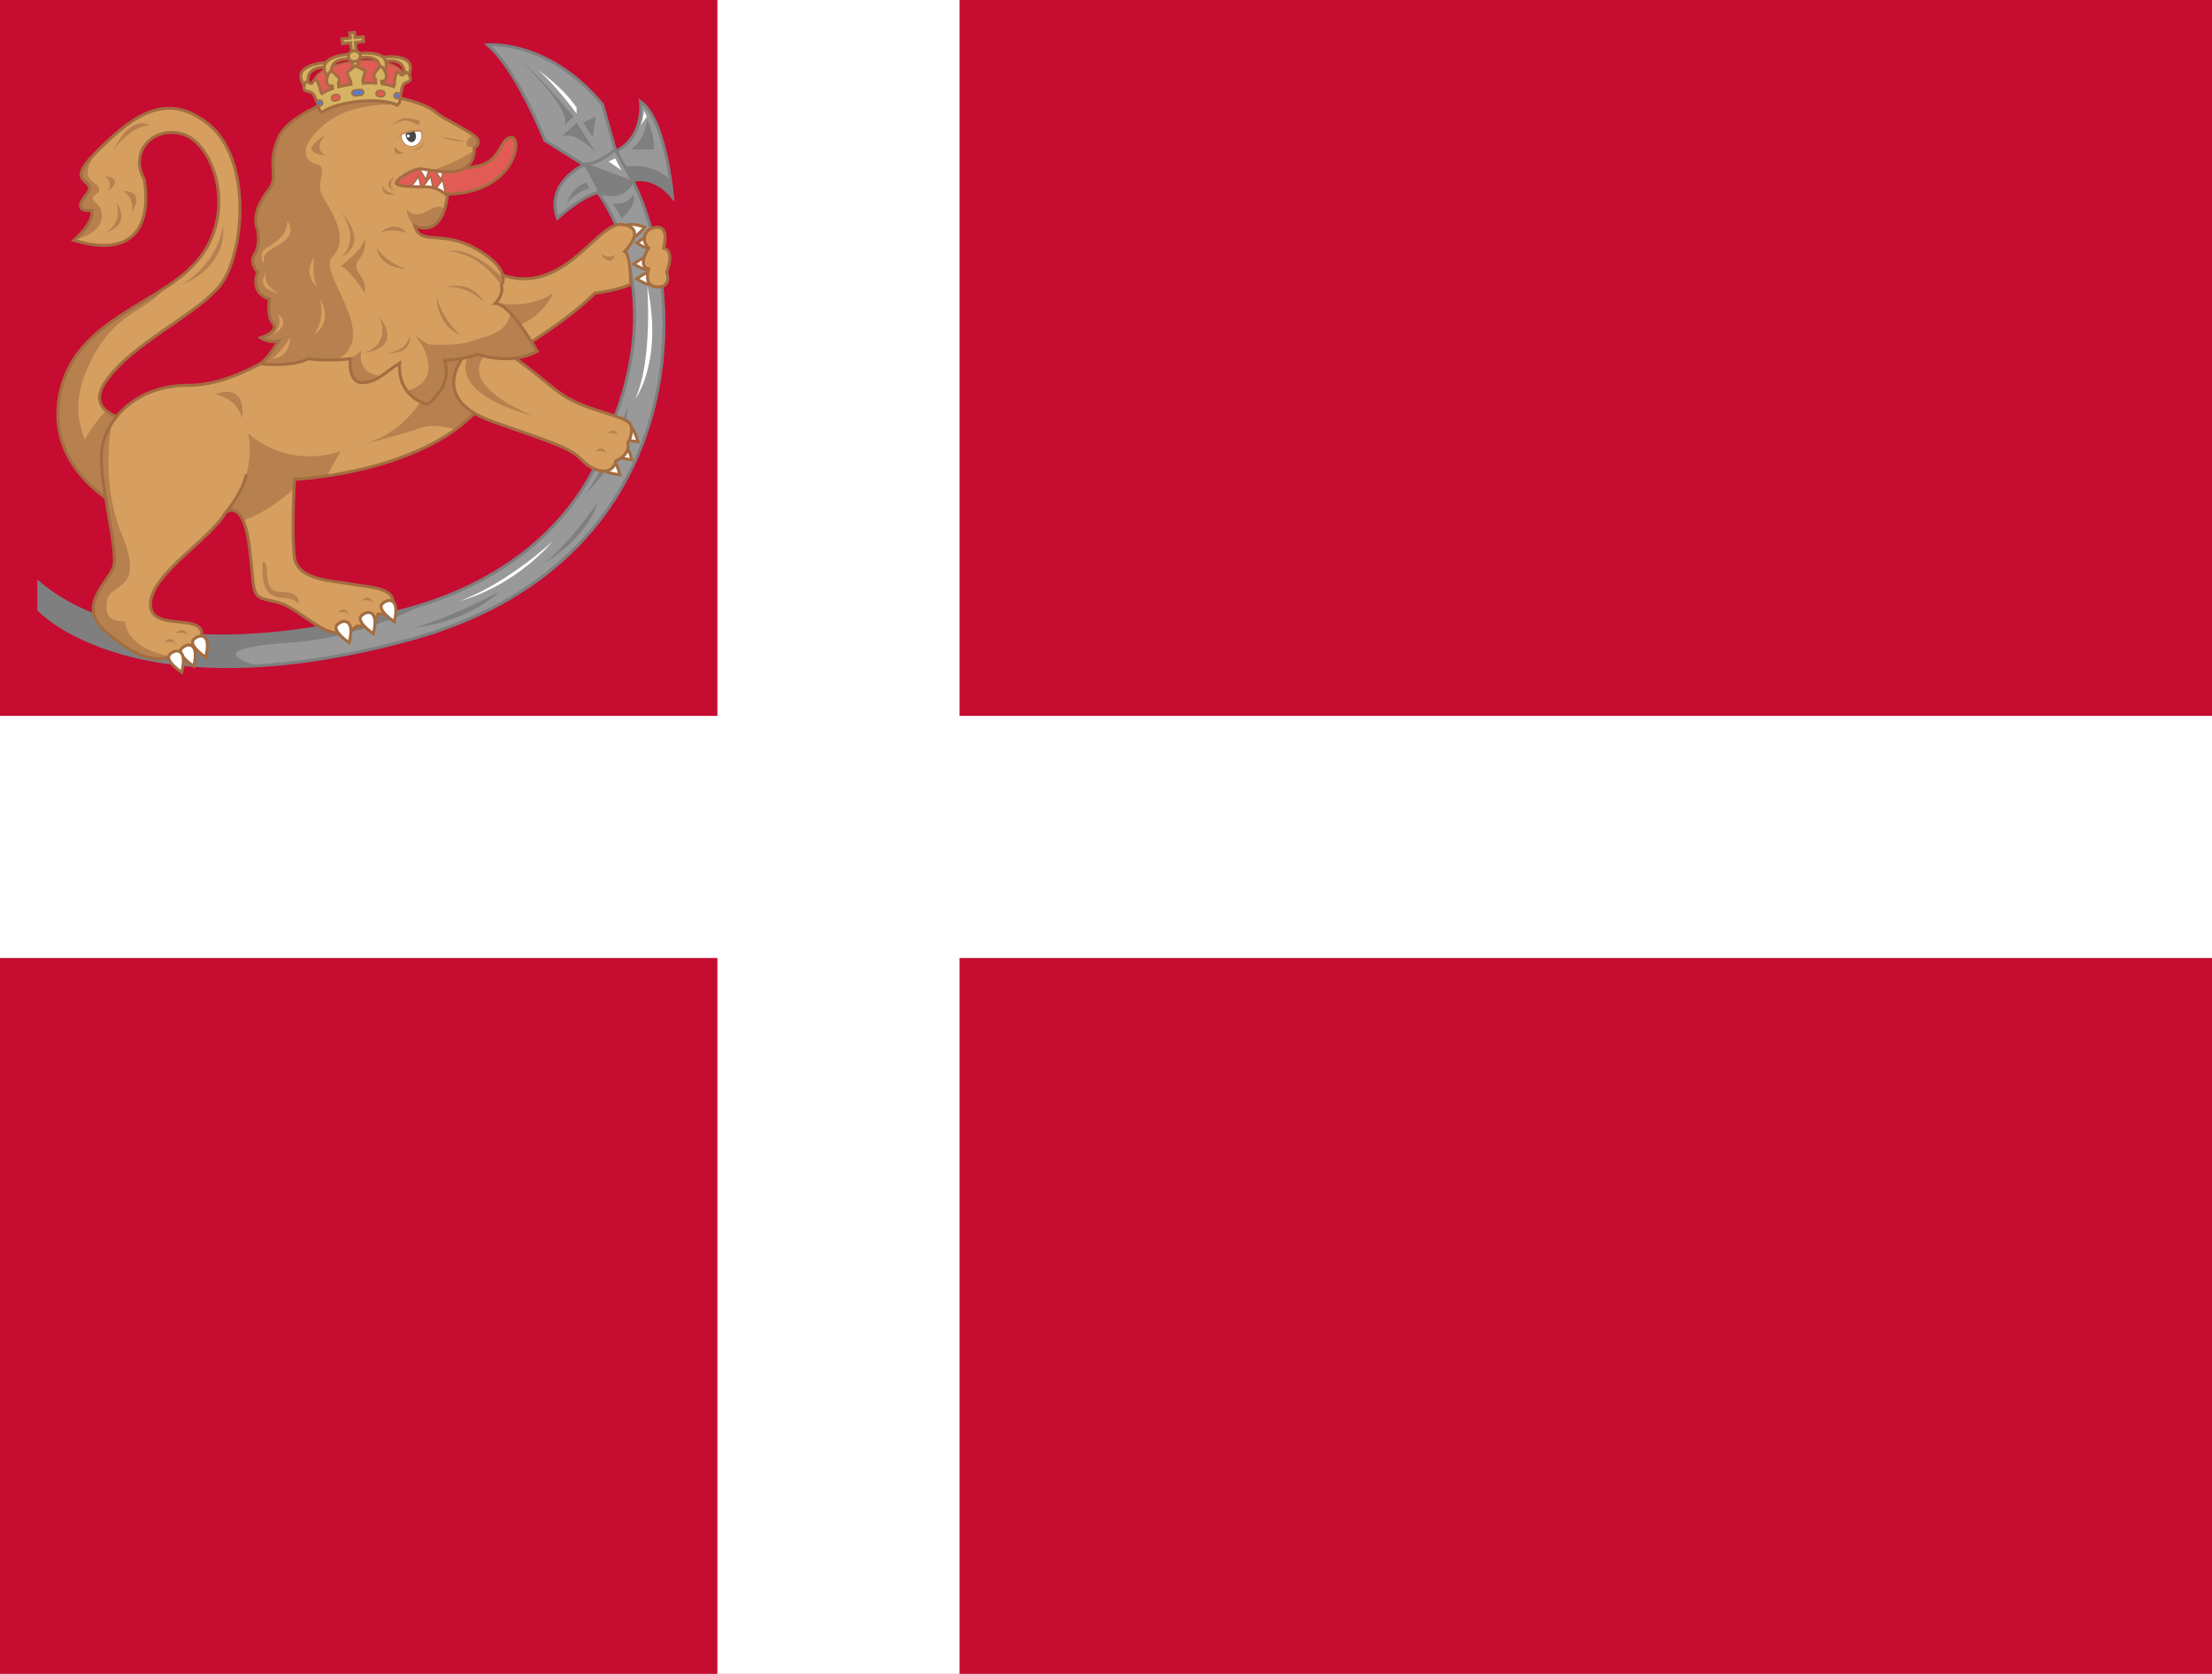 <?xml version="1.0" encoding="utf-8"?>
<!-- Generator: Adobe Illustrator 22.1.0, SVG Export Plug-In . SVG Version: 6.00 Build 0)  -->
<svg version="1.1" id="레이어_1" xmlns="http://www.w3.org/2000/svg" xmlns:xlink="http://www.w3.org/1999/xlink" x="0px"
	 y="0px" viewBox="0 0 740 560" style="enable-background:new 0 0 740 560;" xml:space="preserve">
<style type="text/css">
	.st0{fill:#C60C31;}
	.st1{fill:#FFFFFF;}
	.st2{fill:#999999;}
	.st3{fill:#7F7F7F;}
	.st4{fill:none;stroke:#7F7F7F;stroke-miterlimit:10;}
	.st5{fill:#E25C56;stroke:#A36D41;stroke-width:0.5;stroke-miterlimit:10;}
	.st6{fill:#FFFFFF;stroke:#A36D41;stroke-miterlimit:10;}
	.st7{fill:#D69F5F;}
	.st8{fill:#B7804F;}
	.st9{fill:none;stroke:#A36D41;stroke-miterlimit:10;}
	.st10{fill:#E25C56;stroke:#A36D41;stroke-miterlimit:10;}
	.st11{fill:#FFFFFF;stroke:#A36D41;stroke-width:0.5;stroke-miterlimit:10;}
	.st12{fill:#474747;}
	.st13{fill:#D6B363;stroke:#A36D41;stroke-miterlimit:10;}
	.st14{fill:#5C7DC4;stroke:#A36D41;stroke-width:0.5;stroke-miterlimit:10;}
	.st15{fill:#999999;stroke:#7F7F7F;stroke-miterlimit:10;}
	.st16{fill:#D69F5F;stroke:#A36D41;stroke-miterlimit:10;}
	.st17{fill:none;stroke:#B7804F;stroke-width:0.25;stroke-miterlimit:10;}
</style>
<g>
	<rect class="st0" width="740" height="560"/>
	<rect x="240" class="st1" width="81" height="560"/>
	<g>
		<path class="st2" d="M13,195v9c0,0,32,35,124,10s96-112,74-155l-12,4c0,0,27,32,4,83c0,0-11.5,50.5-84.5,61.5
			C118.5,207.5,49.5,225.5,13,195z"/>
		<path class="st3" d="M210,136c0,0-7,20-14,29C196,165,209,154,210,136z"/>
		<path class="st3" d="M97,215c16.7-1.1,32.5-6.7,45.7-13.2c-7.2,2.4-15.2,4.3-24.2,5.7c0,0-69,18-105.5-12.5v9
			c0,0,19.8,21.6,73,18.7C77,220,72.8,216.6,97,215z"/>
		<path class="st4" d="M13,195v9c0,0,32,35,124,10s96-112,74-155l-12,4c0,0,27,32,4,83c0,0-11.5,50.5-84.5,61.5
			C118.5,207.5,49.5,225.5,13,195z"/>
		<path class="st1" d="M216.5,95.5c0,0,2,25-4,38C212.5,133.5,222,121,216.5,95.5z"/>
		<path class="st1" d="M185,181c0,0-15,14-31,20C154,201,171,197,185,181z"/>
		
			<ellipse transform="matrix(0.996 -9.267278e-02 9.267278e-02 0.996 -1.931 11.216)" class="st5" cx="119.8" cy="26.4" rx="15" ry="6"/>
		<path class="st6" d="M215.7,76c0,0-4.5,5.6-6.3,3.5C207.6,77.3,207.9,73.3,215.7,76z"/>
		<path class="st6" d="M213,93.3c0,0,5.7-4.4,7-1.9S220,97.7,213,93.3z"/>
		<path class="st6" d="M212,88.3c0,0,5.7-4.4,7-1.9S219,92.7,212,88.3z"/>
		<path class="st6" d="M213,81.3c0,0,5.7-4.4,7-1.9S220,85.7,213,81.3z"/>
		<path class="st7" d="M175,116.1c0,0,15-9,24-18c0,0,8-1,12-3c0,0,0-10-2-11c0,0,8-8-1-9s-21.4,29-46.2,13.9l-2.8,14l11,13
			L175,116.1z"/>
		<path class="st8" d="M165,101.1c0,0,11,3,20-3c0,0-4,10-16,12L165,101.1z"/>
		<path class="st9" d="M175,116.1c0,0,15-9,24-18c0,0,8-1,12-3c0,0,0-10-2-11c0,0,8-8-1-9s-21.4,29-46.2,13.9l-2.8,14l11,13
			L175,116.1z"/>
		<path class="st7" d="M40.9,169.9c0,0-26-12-20.9-38s35-30,47.1-46s4.1-38-5.9-41s-18,6-13,15c0,0,6.5,29.5-23.5,20.5c0,0,7-6,6-10
			c0,0-7,1-2-5s-8-3,3-14s23-22,38-9.9s11.9,44,3.9,54s-29,19-38.1,31.9s13,14,13,14L40.9,169.9z"/>
		<path class="st8" d="M40.9,169.9l1.7-6.3c-8.3-5.8-22.4-19.4-13.6-39.8c8.7-20.3,20.1-19,26-27.5c-13.7,9-31.3,16.1-35.1,35.5
			C14.9,157.8,40.9,169.9,40.9,169.9z"/>
		<g>
			<path class="st8" d="M24.8,80.2c11.1-2.4,10.5-9.9,7.3-12.3c-4-3,5-3-1-7c-5-3.4,1.7-10.6,3.9-12.8c-1.2,1.1-2.3,2.2-3.4,3.4
				c-11,11,2,8-3,14s2,5,2,5C31.5,74,25.9,79.1,24.8,80.2z"/>
			<path class="st8" d="M35.7,47.3L35.7,47.3C35.7,47.3,35.7,47.4,35.7,47.3L35.7,47.3z"/>
		</g>
		<path class="st8" d="M39.1,67.9c0,0,2,7-4,10C35.1,77.9,44.1,75.9,39.1,67.9z"/>
		<path class="st8" d="M41.1,63.9c0,0,4,2,3,7C44.1,70.9,49.1,63.9,41.1,63.9z"/>
		<path class="st8" d="M35.1,58.9c0,0,3,2,1,5C36.1,63.9,42.1,59.9,35.1,58.9z"/>
		<path class="st8" d="M35.5,137.4c-3.6,3.7-8.2,9.7-10.7,18.5c6.4,9.4,16.1,14,16.1,14l7.5-28.5C48.5,141.4,39.7,141,35.5,137.4z"
			/>
		<path class="st9" d="M40.9,169.9c0,0-26-12-20.9-38s35-30,47.1-46s4.1-38-5.9-41s-18,6-13,15c0,0,6.5,29.5-23.5,20.5c0,0,7-6,6-10
			c0,0-7,1-2-5s-8-3,3-14s23-22,38-9.9s11.9,44,3.9,54s-29,19-38.1,31.9s13,14,13,14L40.9,169.9z"/>
		<path class="st7" d="M100,113c0,0-19,16-37,15.9c-18,0-28,12-29,22s5.9,34,3.9,39s-12,13-3,21s14.5,9.5,18.5,9.5s15-3,14-9
			s-18,0-17-10s20-21,25.1-30c0,0,6-5,8,12s0,16,9,18s18,16,27,8c0,0,5,1,7-4c0,0,5,1,5-4s-9-5-14-6s-18-1-19-9s0-26,0-26
			s63-2.9,70.1-40.9L100,113z"/>
		<path class="st8" d="M58,219.7c-16.2-2.5-16.2-11.8-16.2-11.8c-4,0-7-1-6-7s13-3,5-22c-6.3-15.1-4.5-31.4-3.4-37.5
			c-2,3.1-3.2,6.4-3.5,9.5c-1,10,5.9,34,3.9,39s-12,13-3,21s14.5,9.5,18.5,9.5C54.5,220.4,56.2,220.2,58,219.7z"/>
		<path class="st8" d="M83,144.9c3,15-7,26-7,26v0.2c1-0.5,3.3-1,5.2,3c7.2-2.2,14.1-7.8,17.1-10.6c0.1-1.9,0.1-3,0.1-3
			s4.4-0.2,10.9-1.2l4.6-8.3C94.9,157,83,144.9,83,144.9z"/>
		<path class="st8" d="M147,118.1c0,0-3,25-27.1,31c0,0,12-3,21-6c4.1-1.3,7.7-0.3,11.6,0.5c7.9-5.8,14-13.6,16-24l-16.1-1.6
			L147,118.1z"/>
		<path class="st8" d="M87.9,188c0,0-1,9,3,11s6,0,9,3c0,0,1-4-6-4S90.9,188,87.9,188z"/>
		<path class="st9" d="M100,113c0,0-19,16-37,15.9c-18,0-28,12-29,22s5.9,34,3.9,39s-12,13-3,21s14.5,9.5,18.5,9.5s15-3,14-9
			s-18,0-17-10s20-21,25.1-30c0,0,6-5,8,12s0,16,9,18s18,16,27,8c0,0,5,1,7-4c0,0,5,1,5-4s-9-5-14-6s-18-1-19-9s0-26,0-26
			s63-2.9,70.1-40.9L100,113z"/>
		<path class="st6" d="M68.8,219.9c0,0-6-4-4-6C66.9,211.9,70.9,211.9,68.8,219.9z"/>
		<path class="st6" d="M116.8,215c0,0-6-4-4-6S118.9,207,116.8,215z"/>
		<path class="st6" d="M124.9,212c0,0-6-4-4-6S126.9,204,124.9,212z"/>
		<path class="st6" d="M131.9,208c0,0-6-4-4-6S133.9,200,131.9,208z"/>
		<path class="st6" d="M207.4,158.8c0,0-7.2-0.6-6.4-3.3C201.8,152.7,205.3,150.8,207.4,158.8z"/>
		<path class="st6" d="M211.4,153.8c0,0-7.2-0.6-6.4-3.3C205.8,147.7,209.3,145.8,211.4,153.8z"/>
		<path class="st6" d="M213.4,147.8c0,0-7.2-0.6-6.4-3.3C207.8,141.7,211.3,139.8,213.4,147.8z"/>
		<path class="st8" d="M54.8,214.9c0,0,3-1,4,1C58.8,215.9,57.9,211.9,54.8,214.9z"/>
		<path class="st8" d="M58.9,211.9c0,0,3-1,4,1C62.8,212.9,61.9,208.9,58.9,211.9z"/>
		<path class="st8" d="M112.9,205c0,0,3-1,4,1C116.9,206,115.9,202,112.9,205z"/>
		<path class="st8" d="M120.9,201c0,0,3-1,4,1C124.9,202,123.9,198,120.9,201z"/>
		<path class="st7" d="M156,118.1c0,0-14,15,9,23s26,9,30,13.1c4,4,10,5,11,0c0,0,5-2,4-6c0,0,2-3,1-6s-12-4-21-9
			S164,108.1,156,118.1z"/>
		<path class="st8" d="M165.4,116c-2.5-0.9-4.8-1-6.8-0.1C146.1,131.6,178,139,178,139C151.8,127.6,161.1,118.8,165.4,116z"/>
		<path class="st9" d="M156,118.1c0,0-14,15,9,23s26,9,30,13.1c4,4,10,5,11,0c0,0,5-2,4-6c0,0,2-3,1-6s-12-4-21-9
			S164,108.1,156,118.1z"/>
		<path class="st8" d="M199,151.1c0,0,3-1,4,1C203,152.1,202,148.1,199,151.1z"/>
		<path class="st8" d="M203,145.1c0,0,3-1,4,1C207,146.2,206,142.2,203,145.1z"/>
		<path class="st10" d="M149.1,55.5c0,0,3,1.9,11,0s7-9.5,11-9.5s1,19.9-24,18.9l-20-1.9l3-9.5h18L149.1,55.5z"/>
		<polygon class="st11" points="137.1,63 140.1,59 141.1,64 		"/>
		<polygon class="st11" points="141.1,63 144.1,59 145.1,64 		"/>
		<polygon class="st11" points="145.1,64 148.1,60.1 149.1,65.1 		"/>
		<polygon class="st11" points="139.9,55.9 142.5,60.1 144,55.2 		"/>
		<polygon class="st11" points="144.9,55.9 147.5,60.1 149,55.3 		"/>
		<path class="st7" d="M118.2,31c0,0-21,6-25,15s0,13-3,17s-6,9-4,14c0,0,1,5-1,8s1,6,1,6s-3,7,4,9c0,0-1,6,1,8s-1,4-4,5
			c0,0,3,2,6,1c0,0-3.1,5.5-6.1,7.7c0,0,10.1,1.3,16.1-1.7c0,0,6,1,14,0c0,0-1,8,4,8s7.5-3.5,12.5-6.5c0,0-1.5,10.5,9.2,13.8
			c0,0,8.8-5.8,5.8-14.8c0,0,6,0,11-2c0,0,11,4,20-1c0,0-9-16-14-16c0,0,3-3,2-6c0,0,4-5-8-12s-19-1-21-8c0,0,9,5,11-10c0,0-3-3-7-3
			s-9,0-10-1s5-5,8-5s18,5,18-7c0,0,2-1,1-3s-12-7-14-9C143.6,35.5,134.7,31.5,118.2,31z"/>
		<path class="st8" d="M109.1,45c0,0-11,6,0,7C109.1,52,104.1,50,109.1,45z"/>
		<path class="st8" d="M108.1,42c9-8,24-7,24-7l-1.4-2.8c-3.6-0.6-7.8-1.1-12.6-1.2c0,0-21,6-25,15s0,13-3,17s-6,9-4,14c0,0,1,5-1,8
			s1,6,1,6s-3,7,4,9c0,0-1,6,1,8s-1,4-4,5c0,0,3,2,6,1c0,0-3.1,5.5-6.1,7.7c0,0,10.1,1.3,16.1-1.7c0,0,3.9,0.6,9.5,0.4
			c15.3-8-6.7-29.2-1.5-34.4c6-6,0-15-3-20s2-10-2-11C102.1,54,99.1,50,108.1,42z"/>
		<path class="st8" d="M127,106c0,0,4,9-5,12C122,118,135,117,127,106z"/>
		<path class="st8" d="M137,112c0,0,0,5-7,6C130,118,138,119,137,112z"/>
		<path class="st8" d="M139,112c0,0,6,7,17,5C156,117.1,144,123,139,112z"/>
		<path class="st8" d="M162,101.1c0,0-6-6-13-5C149,96.1,157.1,93.1,162,101.1z"/>
		<path class="st8" d="M146,99c0,0,0,10,8,13C154,112.1,148,107.1,146,99z"/>
		<path class="st8" d="M114.1,71c0,0,7,9,0,15C114.1,86,124.1,82,114.1,71z"/>
		<path class="st8" d="M126.1,83c0,0,3,5,10,7C136.1,90,127.1,90,126.1,83z"/>
		<path class="st8" d="M122,98c0,0-5-8-8-9c0,0,7-5,8-9c0,0,1,3-2,7C117.1,91,123.1,92,122,98z"/>
		<path class="st1" d="M140.7,43.9c-1.6-0.1-4.3-0.1-6.4,1.2c0,0.5,0,0.9,0.1,1.4c0.6,1.9,2.5,2.9,4.3,2.3s2.8-2.5,2.3-4.4
			C140.9,44.3,140.8,44.1,140.7,43.9z"/>
		<path class="st8" d="M131.1,42c0,0,4-3,7-1s3-1,1-1S135.1,38,131.1,42z"/>
		<path class="st12" d="M139,44.7c-0.1-0.3-0.2-0.5-0.3-0.7c-1,0.1-2,0.3-3,0.6c0,0.4,0,0.7,0.1,1.1c0.4,1.3,1.4,2.1,2.3,1.8
			C139,47.2,139.4,45.9,139,44.7z"/>
		<path class="st8" d="M142.1,44c0,0-7-1-10,3C132.1,47,135.1,42,142.1,44z"/>
		<circle class="st1" cx="136.6" cy="45.5" r="0.5"/>
		<path class="st8" d="M158.6,50.4c-1.8,1.1-7.7,4.8-14.4,6.6C149.5,57.9,158,58.8,158.6,50.4z"/>
		<path class="st8" d="M156.1,48.1c0,0,0,1,1,1c0.6,0,1.1,0.3,1.5,0.6v-0.1c0,0,2-1,1-3c-0.2-0.3-0.6-0.8-1.3-1.2
			C156.1,46,156.1,48.1,156.1,48.1z"/>
		<path class="st8" d="M138.6,75.5c0,0,7.1,3.9,10.1-5.7c-2-1.4-3.3-0.4-6.6,1.2c-4,2-6-1-6-1C136.1,72.4,137.5,74.4,138.6,75.5
			C138.6,75.6,138.6,75.6,138.6,75.5z"/>
		<path class="st8" d="M155.1,47.1c0,0-7-1-9-2C146.1,45,152.1,48.1,155.1,47.1z"/>
		<path class="st8" d="M132.1,49c0,0,1,2,3,2C135.1,51,131.1,53,132.1,49z"/>
		<path class="st8" d="M132.1,59c0,0-3,3,0,5C132.1,64,127.1,62,132.1,59z"/>
		<path class="st8" d="M136.1,78c0,0-5-2-9,0C127.1,78,132.1,73,136.1,78z"/>
		<path class="st8" d="M127.3,125.8c-8.8-1.3-6.3-8.8-6.3-8.8c-1,1.5-2.9,2.4-4.6,3.1c0.2,0,0.4,0,0.6-0.1c0,0-1,8,4,8
			C123.5,128,125.4,127.1,127.3,125.8z"/>
		<path class="st8" d="M158,114.1c-5,2-17,1-17,1c6.2,11.6-1.4,14.8-5.1,15.7c1.4,1.9,3.5,3.6,6.9,4.6c0,0,8.8-5.8,5.8-14.8
			c0,0,6,0,11-2c0,0,11,4,20-1c0,0-4.4-7.9-8.8-12.6C169,112.1,162.6,112.2,158,114.1z"/>
		<path class="st8" d="M167.7,95.4c0.2-0.4,0.6-1.2,0.5-2.4c-11.6-11.4-18.1-8.9-18.1-8.9C158.7,84.7,164.7,91.1,167.7,95.4z"/>
		<path class="st7" d="M107,100c0,0,5,7-2,12C105,112,109,107,107,100z"/>
		<path class="st7" d="M89.1,91c0,0-2,4,4,7C93,98,85,96.9,89.1,91z"/>
		<path class="st7" d="M93,105c0,0,2,4-2,7C91,112,98,109,93,105z"/>
		<path class="st7" d="M97,113c0,0-3,5-6,7C91,120,97,120,97,113z"/>
		<path class="st7" d="M88.1,88c0,0-2-3,1-5s7-4,7-9c0,0,4,4-3,8C86.1,85.9,89.1,86,88.1,88z"/>
		<path class="st7" d="M105.1,86c0,0-1,6,1,10C106,96,101.1,92,105.1,86z"/>
		<path class="st9" d="M118.2,31c0,0-21,6-25,15s0,13-3,17s-6,9-4,14c0,0,1,5-1,8s1,6,1,6s-3,7,4,9c0,0-1,6,1,8s-1,4-4,5
			c0,0,3,2,6,1c0,0-3.1,5.5-6.1,7.7c0,0,10.1,1.3,16.1-1.7c0,0,6,1,14,0c0,0-1,8,4,8s7.5-3.5,12.5-6.5c0,0-1.5,10.5,9.2,13.8
			c0,0,8.8-5.8,5.8-14.8c0,0,6,0,11-2c0,0,11,4,20-1c0,0-9-16-14-16c0,0,3-3,2-6c0,0,4-5-8-12s-19-1-21-8c0,0,9,5,11-10c0,0-3-3-7-3
			s-9,0-10-1s5-5,8-5s18,5,18-7c0,0,2-1,1-3s-12-7-14-9C143.6,35.5,134.7,31.5,118.2,31z"/>
		<path class="st8" d="M128.1,62c0,0,0,2,4,3C132.1,65,127.1,66,128.1,62z"/>
		<path class="st8" d="M142.1,47c0,0-1,3-4,3C138.1,50,141.1,51,142.1,47z"/>
		<path class="st8" d="M74.6,75.4c0,0-1,12-14,20C60.5,95.4,76.1,89.9,74.6,75.4z"/>
		<path class="st8" d="M38.1,49.9c0,0,6-8,12-8C50.1,41.9,44.1,37.9,38.1,49.9z"/>
		<path class="st8" d="M72,131.9c0,0,7,1,9,8C81,139.9,83,127.9,72,131.9z"/>
		<path class="st8" d="M206,85c0,0-1,2-5,0C201,85,204,90,206,85z"/>
		
			<rect x="117.7" y="18" transform="matrix(0.996 -9.267278e-02 9.267278e-02 0.996 -1.389 11.088)" class="st13" width="2" height="5"/>
		<polygon class="st13" points="121.5,12.3 118.8,12.6 118.6,10.8 117,11 117.2,12.7 114.4,13 114.6,14.6 117.3,14.3 117.7,18.1 
			119.3,18 118.9,14.2 121.7,13.9 		"/>
		<path class="st13" d="M103.4,28.5c0,0-2.6-6.5,6.5-6l-0.2-1.6c0,0-14,0.3-7.2,8.7L103.4,28.5z"/>
		<path class="st13" d="M135.2,25.5c0,0,1.4-6.9-7.5-4.7l-0.2-1.6c0,0,13.8-2.3,8.7,7.2L135.2,25.5z"/>
		<path class="st13" d="M111.2,25.7c0,0-2.6-6.5,6.5-6l-0.2-1.6c0,0-14,0.3-7.2,8.7L111.2,25.7z"/>
		<path class="st13" d="M127.1,24.3c0,0,1.4-6.9-7.5-4.7l-0.2-1.6c0,0,13.8-2.3,8.7,7.2L127.1,24.3z"/>
		
			<ellipse transform="matrix(0.996 -9.267278e-02 9.267278e-02 0.996 -1.233 11.063)" class="st13" cx="118.5" cy="18.8" rx="2" ry="1.8"/>
		<path class="st13" d="M137,25.3c-1.3-2.9-2,1.2-3.2-0.7c-1.2-1.9-1.9,2.2-1.8,3.2c0,0.4-0.1,0.9-0.3,1.2c-1-0.4-2.3-0.8-3.9-1
			l-0.1-0.8c2.1-0.2,1.9-2.2,0.7-4.1s-2.1,0.2-3,1.3c-0.9,1.1,0.2,2,0.2,2l0.1,1.4c-1.3-0.1-2.7-0.1-4.2,0l-0.1-1l0.8-3.1l-3.3-1.7
			l-2.9,2.3l1.3,2.9l0.1,1c-1.5,0.2-2.9,0.5-4.1,0.8l-0.1-1.4c0,0,0.9-1.1-0.2-2s-2.4-2.8-3.2-0.7c-0.9,2.1-0.7,4.1,1.4,3.9l0.1,0.8
			c-1.5,0.5-2.8,1.1-3.6,1.7c-0.3-0.3-0.5-0.7-0.5-1.2c-0.1-1-1.5-4.9-2.4-2.8s-2.3-1.8-3,1.3c-0.8,3.1,2.2,0.8,3.5,3.7
			s1.4,3.9,1.4,3.9c0,0.5,0.5,1,1.1,1.4c1.9-1.6,6.6-3.1,12.3-3.7c5.7-0.5,10.6,0,12.8,1.3c0.6-0.5,0.9-1.1,0.9-1.6
			c0,0-0.1-1,0.7-4.1C135,26.5,138.3,28.2,137,25.3z"/>
		<path class="st14" d="M107.3,35.4L107.3,35.4c-0.5,0.2-1.1-0.1-1.3-0.6l0,0c-0.2-0.5,0.1-1.1,0.6-1.3l0,0c0.5-0.2,1.1,0.1,1.3,0.6
			l0,0C108.1,34.6,107.9,35.2,107.3,35.4z"/>
		<path class="st5" d="M113,33.6l-0.9,0.2c-0.5,0.1-1.1-0.2-1.2-0.7V33c-0.1-0.5,0.2-1.1,0.7-1.2l0.9-0.2c0.5-0.1,1.1,0.2,1.2,0.7
			v0.1C113.9,32.9,113.5,33.5,113,33.6z"/>
		<path class="st14" d="M132.6,33L132.6,33c0.5,0.1,1.1-0.3,1.2-0.8l0,0c0.1-0.5-0.3-1.1-0.8-1.2l0,0c-0.5-0.1-1.1,0.3-1.2,0.8l0,0
			C131.7,32.4,132.1,32.9,132.6,33z"/>
		<path class="st5" d="M126.7,32.3l1,0.1c0.5,0,1-0.4,1.1-0.9v-0.1c0-0.5-0.4-1-0.9-1.1l-1-0.1c-0.5,0-1,0.4-1.1,0.9v0.1
			C125.7,31.8,126.2,32.3,126.7,32.3z"/>
		<path class="st14" d="M120.8,31.9l-2,0.2c-0.5,0.1-1-0.4-1.1-0.9l0,0c-0.1-0.5,0.4-1,0.9-1.1l2-0.2c0.5-0.1,1,0.4,1.1,0.9l0,0
			C121.7,31.3,121.3,31.8,120.8,31.9z"/>
		<path class="st2" d="M210,61c0,0,7.5-4,15,5c0,0-2.1-26-10.7-32c0,0,1.9,15.3-13,18.1L210,61z"/>
		<path class="st3" d="M210,61c0,0,7.5-4,15,5c0,0-0.2-2.4-0.7-5.8c-3.6-3.4-9.5-6.2-18.7-3.7L210,61z"/>
		<path class="st3" d="M216.4,40c0,0,0,6-5.3,10h7.5C218.6,50,219.7,47,216.4,40z"/>
		<path class="st4" d="M210,61c0,0,7.5-4,15,5c0,0-2.1-26-10.7-32c0,0,1.9,15.3-13,18.1L210,61z"/>
		<path class="st15" d="M195.6,55c0,0-13.4,6-9.1,18c0,0,9.6-9,16-9L195.6,55z"/>
		<path class="st2" d="M195.6,54.5l5.3,10c0,0,7.5,3,10.7-4l-6-10.9L195.6,54.5z"/>
		<path class="st3" d="M211.6,60.5l-0.1-0.1l-15.9-5.9h-0.1l5.3,10C200.9,64.5,208.4,67.5,211.6,60.5z"/>
		<polygon class="st1" points="203.6,54 205.8,53 207.9,57 		"/>
		<path class="st4" d="M195.6,54.5l5.3,10c0,0,7.5,3,10.7-4l-6-10.9L195.6,54.5z"/>
		<path class="st2" d="M205.8,50c0,0-5.3,5-10.7,5l-12.8-8c0,0-9.6-24-19.2-32c0,0,20.3-2,38.5,20L205.8,50z"/>
		<path class="st3" d="M187.6,46l5.3-5l6.4,10C199.3,51,191.9,43,187.6,46z"/>
		<polygon class="st3" points="199.3,39 195.1,41 198.3,46 		"/>
		<path class="st3" d="M191.9,39c0,0-11.8-14-17.1-18c0,0,17.1,16,13.9,21L191.9,39z"/>
		<path class="st1" d="M192.9,38c0,0-9.6-13-15-16c0,0,9.6,6,15,14V38z"/>
		<path class="st4" d="M205.8,50c0,0-5.3,5-10.7,5l-12.8-8c0,0-9.6-24-19.2-32c0,0,20.3-2,38.5,20L205.8,50z"/>
		<path class="st3" d="M197.2,63c0,0-4.3,1-7.5,5c0,0,1.1-5,6.4-7L197.2,63z"/>
		<path class="st1" d="M215.4,37c0,0,0,2-1.1,5l2.1-3L215.4,37z"/>
		<path class="st16" d="M217,83c0,0-4,6,0,7c0,0-2,6,3,6s3-5,3-5s3-7-1-8c0,0,2-7-2-7S214,80,217,83z"/>
		<path class="st3" d="M167,198c0,0-19,10-29,12C138,210,155,209,167,198z"/>
		<path class="st3" d="M212,65c0,0-2,4-7,3l3,5C208,73,213,69,212,65z"/>
		<path class="st3" d="M200,168c0,0-11,16-19,21C181,189,196,181,200,168z"/>
		<path class="st9" d="M75.5,171.5c0,0,5.7-6.7,6.9-12.8"/>
		<path class="st17" d="M140.7,43.9c-1.6-0.1-4.3-0.1-6.4,1.2c0,0.5,0,0.9,0.1,1.4c0.6,1.9,2.5,2.9,4.3,2.3s2.8-2.5,2.3-4.4
			C140.9,44.3,140.8,44.1,140.7,43.9z"/>
		<path class="st6" d="M64.8,222.9c0,0-6-4-4-6C62.8,214.9,66.8,214.9,64.8,222.9z"/>
		<path class="st6" d="M60.8,224.9c0,0-6-4-4-6S62.8,216.9,60.8,224.9z"/>
	</g>
	<rect y="239.5" class="st1" width="740" height="81"/>
</g>
</svg>
